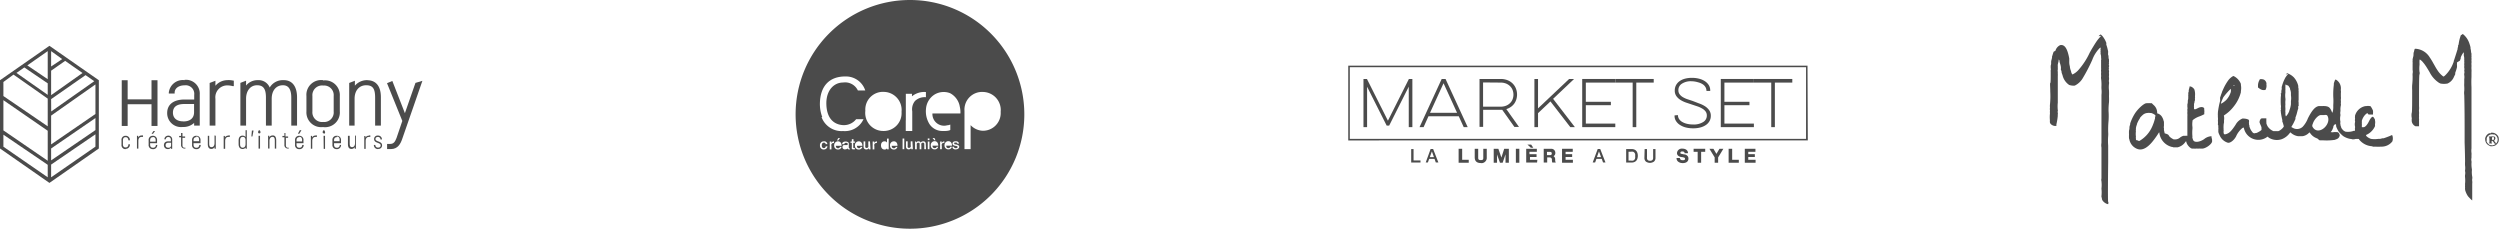 <svg xmlns="http://www.w3.org/2000/svg" viewBox="0 0 338.42 30.97"><defs><style>.cls-1{fill:#4b4b4b;}</style></defs><title>Partenaires_logo</title><g id="Calque_2" data-name="Calque 2"><g id="Calque_1-2" data-name="Calque 1"><path class="cls-1" d="M51.18,20.16a.48.48,0,0,0,.54-.48c0-.61-.89-.46-.89-.86,0-.18.12-.28.32-.28a.32.32,0,0,1,.35.34h.2a.51.51,0,0,0-.54-.53.47.47,0,0,0-.52.47c0,.6.89.44.89.86,0,.19-.13.3-.34.3a.34.34,0,0,1-.38-.36h-.2a.54.54,0,0,0,.58.56m-1.27-1.81a.5.5,0,0,0-.45.26h0l0-.22h-.16v1.74h.19V19.07c0-.33.16-.53.41-.53a.62.62,0,0,1,.22,0v-.21l-.18,0m-1.89,0v1.05c0,.34-.16.54-.4.54s-.32-.16-.32-.51V18.38H47.1V19.5c0,.48.18.66.47.66a.49.49,0,0,0,.45-.25l0,.22h.16V18.38Zm-2.47.15c.24,0,.38.14.38.43v.2h-.75V19c0-.29.14-.43.37-.43m.4,1.05a.36.36,0,0,1-.4.38c-.23,0-.37-.14-.37-.43v-.19h.94V19a.55.55,0,0,0-.58-.62A.55.55,0,0,0,45,19v.57a.55.55,0,0,0,.56.62.56.56,0,0,0,.61-.57Zm-2.17.53H44V18.38h-.2Zm.1-2.06A.15.15,0,0,0,44,17.9c0-.1-.06-.27-.16-.27s-.16.17-.16.27a.15.15,0,0,0,.16.16m-1.15.29a.5.5,0,0,0-.45.26h0l0-.22h-.16v1.74h.19V19.07c0-.33.16-.53.41-.53a.62.62,0,0,1,.22,0v-.21l-.17,0m-2.22.19c.24,0,.38.14.38.43v.2h-.75V19c0-.29.14-.43.37-.43m.4,1.05a.36.36,0,0,1-.4.38c-.23,0-.37-.14-.37-.43v-.19h.94V19a.55.55,0,0,0-.58-.62.55.55,0,0,0-.56.62v.57a.54.54,0,0,0,.56.62.55.55,0,0,0,.61-.57Zm-.1-2h-.23l-.25.48h.19ZM39,20c-.21,0-.3-.12-.3-.35v-1H39v-.18h-.36V18H38.5v.4h-.27v.18h.27v1a.47.47,0,0,0,.49.53h.1V20ZM36.9,18.34a.49.49,0,0,0-.45.25l0-.22h-.16v1.74h.19V19.07c0-.34.16-.54.4-.54s.32.16.32.51v1.08h.19V19c0-.48-.18-.67-.47-.67M35,20.12h.2V18.38H35Zm.1-2.06a.15.15,0,0,0,.16-.16c0-.1-.06-.27-.16-.27s-.16.17-.16.27a.15.15,0,0,0,.16.16m-1-.39-.07.8h.14l.15-.8ZM32.88,20c-.24,0-.38-.14-.38-.48V19c0-.33.13-.47.38-.47s.36.19.36.47v.51c0,.32-.16.48-.36.48m.36-2.36v.92a.49.49,0,0,0-.4-.19c-.33,0-.54.22-.54.65v.5c0,.44.22.66.54.66a.49.49,0,0,0,.41-.2l0,.16h.16V17.62Zm-2.35.73a.5.5,0,0,0-.45.26h0l0-.22h-.16v1.74h.2V19.07c0-.33.16-.53.41-.53a.62.62,0,0,1,.22,0v-.21l-.18,0m-1.89,0v1.05c0,.34-.16.54-.4.54s-.32-.16-.32-.51V18.38h-.19V19.5c0,.48.19.66.47.66a.49.49,0,0,0,.45-.25l0,.22h.16V18.38Zm-2.47.15c.24,0,.38.14.38.43v.2h-.75V19c0-.29.14-.43.37-.43m.4,1.05a.36.36,0,0,1-.4.38c-.23,0-.37-.14-.37-.43v-.19h.94V19a.55.55,0,0,0-.58-.62A.55.55,0,0,0,26,19v.57a.54.54,0,0,0,.56.62.55.55,0,0,0,.61-.57ZM25,20c-.2,0-.3-.12-.3-.35v-1h.36v-.18h-.36V18h-.19v.4h-.26v.18h.26v1a.47.47,0,0,0,.49.53h.1V20Zm-2.2,0c-.23,0-.38-.11-.38-.34s.14-.34.39-.34h.35v.34a.33.33,0,0,1-.36.34m0-1.63a.5.5,0,0,0-.55.49h.19a.32.32,0,0,1,.35-.31c.22,0,.34.14.34.39v.19h-.34c-.38,0-.6.19-.6.52a.51.51,0,0,0,.55.53.47.47,0,0,0,.4-.2l0,.16h.17v-1.2a.52.52,0,0,0-.53-.58m-2.09.19c.24,0,.38.14.38.43v.2h-.75V19c0-.29.14-.43.37-.43m.41,1.05a.36.36,0,0,1-.41.38c-.23,0-.37-.14-.37-.43v-.19h.94V19a.55.55,0,0,0-.58-.62.55.55,0,0,0-.56.62v.57a.55.55,0,0,0,.56.62.55.55,0,0,0,.61-.57ZM21,17.74h-.23l-.25.37h.19Zm-1.85.6a.5.5,0,0,0-.45.26h0l0-.22h-.16v1.74h.19V19.07c0-.33.16-.53.41-.53a.62.62,0,0,1,.22,0v-.21l-.17,0M17,20.15a.56.56,0,0,0,.58-.62h-.2c0,.29-.15.43-.38.43s-.36-.14-.36-.43V19c0-.29.13-.43.36-.43s.36.14.38.43h.2a.56.56,0,0,0-.57-.62.54.54,0,0,0-.56.62v.57a.54.54,0,0,0,.56.62"/><path class="cls-1" d="M38.37,10.85a2.05,2.05,0,0,0-1.86,1,1.61,1.61,0,0,0-1.59-1,2,2,0,0,0-1.61.73v-.66l-.77.3V17h.77V13.37c0-1.1.6-1.83,1.49-1.83S36,12.08,36,13.21V17h.78V13.37c0-1.11.6-1.83,1.52-1.83.76,0,1.13.55,1.13,1.68V17h.78V13.18c0-1.48-.65-2.33-1.79-2.33"/><path class="cls-1" d="M30.84,10.85a2.13,2.13,0,0,0-1.68.76v-.68l-.78.3V17h.78V13.37a1.61,1.61,0,0,1,1.57-1.81,2.89,2.89,0,0,1,.78.1l.14,0v-.75l-.08,0a3.11,3.11,0,0,0-.72-.07"/><path class="cls-1" d="M43.72,10.85A2,2,0,0,0,41.48,13v2.09a2,2,0,0,0,2.24,2.11A2,2,0,0,0,46,15.06V13a2,2,0,0,0-2.24-2.11m0,5.62a1.31,1.31,0,0,1-1.47-1.42V13a1.31,1.31,0,0,1,1.47-1.42A1.3,1.3,0,0,1,45.17,13v2.09a1.3,1.3,0,0,1-1.45,1.42"/><path class="cls-1" d="M56.24,11.22l-1.43,4.1-1.7-4.36-.72.3,2.07,5.11-.78,2.3c-.19.5-.39.81-.84.81h-.44v.7h.51c.94,0,1.31-.72,1.53-1.35l2.74-7.89Z"/><polygon class="cls-1" points="20.51 13.45 17.28 13.45 17.28 10.86 16.48 10.86 16.48 17.05 17.28 17.05 17.28 14.11 20.51 14.11 20.51 17.05 21.32 17.05 21.32 10.86 20.51 10.86 20.51 13.45"/><path class="cls-1" d="M25,10.85a1.91,1.91,0,0,0-2.15,1.69v.12h.79v-.11c0-.61.57-1,1.35-1a1.16,1.16,0,0,1,1.3,1.29v.63H25c-1.51,0-2.37.67-2.37,1.83a1.88,1.88,0,0,0,2.11,1.89,2.15,2.15,0,0,0,1.54-.55V17h.76V12.81a1.87,1.87,0,0,0-2.06-2m-.17,5.62c-.88,0-1.4-.44-1.4-1.18,0-1,.85-1.17,1.57-1.17h1.29v1.12c0,.79-.53,1.24-1.45,1.24"/><path class="cls-1" d="M49.74,10.85a2.15,2.15,0,0,0-1.7.75v-.67l-.77.3V17H48V13.37c0-1.11.62-1.83,1.57-1.83s1.21.54,1.21,1.69V17h.78V13.16c0-1.49-.66-2.3-1.86-2.3"/><path class="cls-1" d="M6.69,6.2,0,10.86V20.1l6.69,4.66,6.69-4.66V10.86Zm.23.72L8.42,8,6.92,9ZM3.7,8.85,6.46,6.92v3.8Zm3.22.72,1.9-1.33,2.35,1.64-4.25,3Zm-4.69.3,1.06-.74,3.17,2.15v1.56ZM.46,13V11.1l1.37-1,4.63,3.25v3.75Zm6.46.42,4.66-3.25,1.18.82-5.83,4.1Zm0,2.23,6-4.22v4l-6,4.12Zm-6.46,2V13.56l6,4.14v4.06Zm6.46,2.45,6-4.12v1.63l-6,4.1Zm0,2.18,6-4.1v1.67L6.92,24ZM.46,19.86V18.23l6,4.08V24Z"/><path class="cls-1" d="M133,17.7a2.4,2.4,0,0,1-1.61-.76v3.25h-.83V15h0v0a2.39,2.39,0,0,1,2.57-2.55,2.45,2.45,0,0,1,2.33,2.69A2.4,2.4,0,0,1,133,17.7m-3-2.34h-3.78a1.58,1.58,0,0,0,2,1.6,1.08,1.08,0,0,0,.42-.1v.73s-.19.17-1,.14a2.09,2.09,0,0,1-1.83-.95,3.28,3.28,0,0,1-.46-2.05,2.51,2.51,0,0,1,1.17-1.94,2.4,2.4,0,0,1,2.08-.18,2.52,2.52,0,0,1,1.33,1.86,3.12,3.12,0,0,1,.08.88m-.62,4.88c-.29,0-.46-.13-.47-.37h.22c0,.13.1.2.25.2s.23-.06.23-.15,0-.11-.25-.16a1,1,0,0,1-.3-.09.25.25,0,0,1-.13-.23c0-.19.16-.31.43-.31s.42.11.44.33h-.22c0-.11-.08-.16-.23-.16s-.19,0-.19.12,0,.1.27.15.41.15.41.32-.18.34-.47.34m-1-.17a.24.24,0,0,0,.26-.19h.22a.46.46,0,0,1-.48.36.5.5,0,0,1-.52-.54.52.52,0,0,1,.51-.57c.31,0,.5.23.5.61h-.78c0,.21.11.33.29.33m-.55-.71h-.08a.28.28,0,0,0-.26.16.62.62,0,0,0,0,.28v.42h-.23V19.16h.22v.21a.37.37,0,0,1,.36-.23h0Zm-1.59-.66h.25l.15.31h-.15Zm.3,1.37a.25.25,0,0,0,.26-.19H127a.46.46,0,0,1-.48.36.5.5,0,0,1-.52-.54.52.52,0,0,1,.51-.57c.31,0,.5.23.5.61h-.78c0,.21.11.33.29.33m-.7-1.09h-.23v-.22h.23Zm0,1.24h-.23V19.16h.23Zm-.47,0h-.23v-.65c0-.18-.05-.24-.19-.24a.22.22,0,0,0-.21.14.47.47,0,0,0,0,.19v.57h-.23v-.66c0-.17,0-.23-.17-.23a.23.23,0,0,0-.22.14.5.5,0,0,0,0,.18v.57h-.23V19.16H124v.15a.38.38,0,0,1,.33-.18.3.3,0,0,1,.3.18.39.39,0,0,1,.34-.18.32.32,0,0,1,.35.36Zm-1.78,0h-.22v-.16a.4.4,0,0,1-.35.18.36.36,0,0,1-.29-.13.43.43,0,0,1-.07-.28v-.68h.23v.6a.52.52,0,0,0,0,.18.18.18,0,0,0,.19.11.24.24,0,0,0,.22-.14.52.52,0,0,0,0-.23v-.52h.23Zm-1.16,0h-.23V18.75h.23Zm-2.84-2.47A2.44,2.44,0,0,1,117.14,15a2.39,2.39,0,0,1,2.57-2.56,2.45,2.45,0,0,1,2.33,2.7,2.41,2.41,0,0,1-2.45,2.59M121,20.07a.24.24,0,0,0,.26-.19h.22a.46.46,0,0,1-.48.36.5.5,0,0,1-.52-.54.52.52,0,0,1,.51-.57c.32,0,.5.23.5.61h-.78c0,.21.11.33.29.33m-.7.14h-.22v-.14a.36.36,0,0,1-.34.17c-.3,0-.48-.22-.48-.56s.18-.55.48-.55a.37.37,0,0,1,.33.17v-.54h.23Zm-1.6-.85h-.08a.28.28,0,0,0-.26.16.64.64,0,0,0,0,.28v.42h-.23V19.16h.22v.21a.37.37,0,0,1,.36-.23h0Zm-.86.85h-.22v-.16a.4.4,0,0,1-.35.18.37.37,0,0,1-.3-.13.44.44,0,0,1-.07-.28v-.68h.23v.6a.52.52,0,0,0,0,.18.18.18,0,0,0,.19.11.24.24,0,0,0,.22-.14.54.54,0,0,0,0-.23v-.52h.23Zm-1.59-.14a.24.24,0,0,0,.26-.19h.22a.46.46,0,0,1-.48.36.5.5,0,0,1-.52-.54.52.52,0,0,1,.51-.57c.31,0,.5.23.5.61H116c0,.21.11.33.29.33m-.58-.74h-.21v.55c0,.13,0,.16.13.16h.09v.18h-.15c-.15,0-.22,0-.26-.1s0-.09,0-.29v-.5h-.18v-.17h.18v-.32h.23v.32h.21Zm-.63.89-.15,0c-.1,0-.15,0-.17-.13a.53.53,0,0,1-.37.13.31.31,0,0,1-.35-.31.28.28,0,0,1,.17-.27.58.58,0,0,1,.17,0h.13c.23,0,.24,0,.24-.14s-.07-.16-.21-.16-.22,0-.24.18H114c0-.24.18-.36.47-.36a.54.54,0,0,1,.36.11.28.28,0,0,1,.07.22s0,0,0,.15a.8.8,0,0,0,0,.08v.09c0,.07,0,.11,0,.13s0,.14.06.14H115Zm-1.64-.15a.24.24,0,0,0,.26-.19h.22a.46.46,0,0,1-.48.36.5.5,0,0,1-.52-.54.52.52,0,0,1,.51-.57c.31,0,.5.23.5.61h-.78c0,.21.11.33.29.33m-.55-.71h-.08a.28.28,0,0,0-.26.16.62.62,0,0,0,0,.28v.42h-.23V19.16h.22v.21a.37.37,0,0,1,.36-.23h0Zm.82-.66-.25.31h-.15l.15-.31Zm-2.4-2.85a5,5,0,0,1-.32-1.94c.08-2.36,1.36-3.57,3.46-3.56a2.75,2.75,0,0,1,2.68,1.9h-1a1.91,1.91,0,0,0-2-1.08c-1.21,0-2.25,1-2.27,2.77,0,2.82,1.84,3,2.38,3a2.1,2.1,0,0,0,1.65-.8h1a2.77,2.77,0,0,1-2.75,1.6,2.89,2.89,0,0,1-2.93-1.89m.31,4.39a.5.5,0,0,1-.52-.54.51.51,0,0,1,.52-.57.43.43,0,0,1,.48.38h-.23a.22.22,0,0,0-.24-.2c-.18,0-.29.14-.29.37s.1.37.28.37a.25.25,0,0,0,.26-.24h.23a.46.46,0,0,1-.49.42m11.1-3.93v-3.6h.83v.34a2.61,2.61,0,0,1,1.89-.58v.7a1.9,1.9,0,0,0-1.48.51,1.78,1.78,0,0,0-.37,1.41c0,1.17,0,2.65,0,2.65h-.88s0-.74,0-1.43M123.18,0a15.48,15.48,0,1,0,15.48,15.48A15.48,15.48,0,0,0,123.18,0"/><polygon class="cls-1" points="191.03 20.18 191.35 20.18 191.35 21.72 192.29 21.72 192.29 22 191.03 22 191.03 20.18"/><path class="cls-1" d="M193.55,21.27h.56l-.28-.78h0Zm.11-1.1H194l.71,1.82h-.35l-.17-.48h-.73l-.17.48H193Z"/><polygon class="cls-1" points="198.82 22.03 197.45 22.03 197.45 20.14 197.93 20.14 197.93 21.63 198.82 21.63 198.82 22.03"/><path class="cls-1" d="M200.45,22.07c-.54,0-.82-.26-.82-.77V20.14h.47v1.17c0,.19,0,.36.34.36s.35-.1.35-.36V20.14h.47v1.17a.72.72,0,0,1-.82.77"/><polygon class="cls-1" points="204.25 22.03 203.8 22.03 203.8 20.89 203.41 22.03 203.05 22.03 202.65 20.91 202.65 22.03 202.2 22.03 202.2 20.14 202.83 20.14 203.24 21.33 203.62 20.14 204.25 20.14 204.25 22.03"/><rect class="cls-1" x="205.2" y="20.14" width="0.47" height="1.89"/><path class="cls-1" d="M207.56,20h-.33l-.47-.43h.51Zm.51,2h-1.47V20.14h1.44v.41h-1v.32H208v.38h-.89v.38h1Z"/><path class="cls-1" d="M209.41,21h.41c.17,0,.24-.07.24-.22s-.08-.22-.24-.22h-.41ZM210.62,22h-.49v0a1,1,0,0,1-.05-.3s0-.1,0-.15-.1-.24-.27-.24h-.37V22h-.47V20.14h1a.54.54,0,0,1,.57.54.48.48,0,0,1-.24.46.48.48,0,0,1,.22.43v.06a.79.79,0,0,0,.07.35Z"/><polygon class="cls-1" points="212.92 22.03 211.45 22.03 211.45 20.14 212.9 20.14 212.9 20.55 211.93 20.55 211.93 20.87 212.82 20.87 212.82 21.25 211.93 21.25 211.93 21.63 212.92 21.63 212.92 22.03"/><path class="cls-1" d="M216.17,21.27h.56l-.28-.78h0Zm.11-1.1h.34l.71,1.82H217l-.17-.48h-.73l-.17.48h-.33Z"/><path class="cls-1" d="M220.45,21.74h.32a.81.81,0,0,0,.3,0,.43.43,0,0,0,.19-.14.53.53,0,0,0,.09-.2,1.15,1.15,0,0,0,0-.26,1.17,1.17,0,0,0,0-.26.51.51,0,0,0-.09-.2.44.44,0,0,0-.19-.14.81.81,0,0,0-.3,0h-.32Zm-.32-1.56h.76a.86.86,0,0,1,.36.07.69.69,0,0,1,.26.19.8.8,0,0,1,.15.29,1.36,1.36,0,0,1,0,.72.79.79,0,0,1-.15.29.7.7,0,0,1-.26.19.86.86,0,0,1-.36.07h-.76Z"/><path class="cls-1" d="M222.63,20.18h.32v1.06a1.47,1.47,0,0,0,0,.2.44.44,0,0,0,.05.16.31.31,0,0,0,.13.12.63.63,0,0,0,.47,0,.3.3,0,0,0,.13-.12.44.44,0,0,0,.05-.16,1.47,1.47,0,0,0,0-.2V20.18h.32v1.17a.66.66,0,0,1-.2.52.95.95,0,0,1-1.1,0,.66.66,0,0,1-.2-.52Z"/><path class="cls-1" d="M227.77,22.07a.89.89,0,0,1-.65-.23.61.61,0,0,1-.17-.45v0h.46v0c0,.27.26.3.37.3s.32,0,.32-.19-.19-.18-.4-.24l-.12,0c-.2-.05-.57-.15-.57-.55a.65.65,0,0,1,.72-.59c.37,0,.77.16.77.62v0h-.46v0c0-.17-.11-.24-.33-.24,0,0-.24,0-.24.17s.05.12.48.23H228c.15,0,.56.14.56.56s-.31.62-.8.62"/><polygon class="cls-1" points="230.28 22.03 229.81 22.03 229.81 20.55 229.26 20.55 229.26 20.14 230.83 20.14 230.83 20.55 230.28 20.55 230.28 22.03"/><polygon class="cls-1" points="232.58 22.03 232.11 22.03 232.11 21.3 231.4 20.14 231.94 20.14 232.35 20.83 232.76 20.14 233.29 20.14 232.58 21.31 232.58 22.03"/><polygon class="cls-1" points="235.38 22.03 234 22.03 234 20.14 234.48 20.14 234.48 21.63 235.38 21.63 235.38 22.03"/><polygon class="cls-1" points="237.65 22.03 236.19 22.03 236.19 20.14 237.63 20.14 237.63 20.55 236.66 20.55 236.66 20.87 237.55 20.87 237.55 21.25 236.66 21.25 236.66 21.63 237.65 21.63 237.65 22.03"/><path class="cls-1" d="M182.72,18.8h61.76V9.1H182.72Zm62,.21H182.51V8.89h62.17Z"/><polygon class="cls-1" points="184.57 17.21 184.57 10.69 185.04 10.69 187.88 16.34 190.72 10.69 191.19 10.69 191.19 17.21 190.7 17.21 190.7 11.73 188.05 17 187.71 17 185.06 11.74 185.06 17.21 184.57 17.21"/><path class="cls-1" d="M193.58,15.27h3.66l-1.83-4Zm2.1-4.58,3,6.52h-.54l-.67-1.47h-4.1l-.66,1.47h-.55l3-6.52Z"/><path class="cls-1" d="M200.76,11.16v3.28h2.36a2,2,0,0,0,.75-.13,1.67,1.67,0,0,0,.55-.36,1.48,1.48,0,0,0,.34-.52,1.77,1.77,0,0,0,0-1.24,1.48,1.48,0,0,0-.34-.52,1.67,1.67,0,0,0-.55-.36,2,2,0,0,0-.75-.13Zm2.38-.47a2.5,2.5,0,0,1,.94.17,2,2,0,0,1,.7.46,2,2,0,0,1,.43.67,2.18,2.18,0,0,1,.15.81,2.21,2.21,0,0,1-.1.66A2.11,2.11,0,0,1,205,14a1.93,1.93,0,0,1-.46.46,2.19,2.19,0,0,1-.63.31l1.71,2.41H205l-1.65-2.32h-2.58v2.31h-.49V10.69Z"/><polygon class="cls-1" points="207.71 10.69 208.2 10.69 208.2 14.67 212.41 10.69 213.08 10.69 210.24 13.38 213.19 17.21 212.57 17.21 209.88 13.73 208.2 15.32 208.2 17.21 207.71 17.21 207.71 10.69"/><polygon class="cls-1" points="214.18 10.69 218.66 10.69 218.66 11.18 214.67 11.18 214.67 13.78 218.06 13.78 218.06 14.24 214.67 14.24 214.67 16.73 218.66 16.73 218.66 17.21 214.18 17.21 214.18 10.69"/><polygon class="cls-1" points="218.66 10.69 223.86 10.69 223.86 11.18 221.5 11.18 221.5 17.21 221.01 17.21 221.01 11.18 218.66 11.18 218.66 10.69"/><path class="cls-1" d="M227.14,15.58v0a.94.94,0,0,0,.14.51,1.23,1.23,0,0,0,.41.4,2.25,2.25,0,0,0,.64.26,3.41,3.41,0,0,0,.85.1,2.37,2.37,0,0,0,1.39-.34,1,1,0,0,0,.48-.87.9.9,0,0,0-.16-.54,1.48,1.48,0,0,0-.44-.39,3.47,3.47,0,0,0-.64-.3l-.78-.26-.81-.27a3.63,3.63,0,0,1-.75-.36,2,2,0,0,1-.55-.52,1.27,1.27,0,0,1-.21-.75,1.5,1.5,0,0,1,.16-.7,1.6,1.6,0,0,1,.46-.54,2.22,2.22,0,0,1,.73-.35,3.56,3.56,0,0,1,1-.12,3.66,3.66,0,0,1,1,.13,2.48,2.48,0,0,1,.77.35,1.69,1.69,0,0,1,.5.53,1.32,1.32,0,0,1,.18.68v.08H231v0a1,1,0,0,0-.13-.51,1.18,1.18,0,0,0-.39-.4,2.08,2.08,0,0,0-.62-.26A3.19,3.19,0,0,0,229,11a2.21,2.21,0,0,0-1.34.34,1,1,0,0,0-.46.87.9.9,0,0,0,.15.53,1.46,1.46,0,0,0,.42.39,3.2,3.2,0,0,0,.62.29l.75.25L230,14a3.76,3.76,0,0,1,.78.37,2.1,2.1,0,0,1,.58.54,1.27,1.27,0,0,1,.23.77,1.44,1.44,0,0,1-.17.7,1.58,1.58,0,0,1-.48.53,2.4,2.4,0,0,1-.75.34,3.68,3.68,0,0,1-1,.12,3.9,3.9,0,0,1-1-.12,2.68,2.68,0,0,1-.8-.35,1.74,1.74,0,0,1-.52-.53,1.28,1.28,0,0,1-.19-.68v-.07Z"/><polygon class="cls-1" points="232.94 10.69 237.42 10.69 237.42 11.18 233.43 11.18 233.43 13.78 236.82 13.78 236.82 14.24 233.43 14.24 233.43 16.73 237.42 16.73 237.42 17.21 232.94 17.21 232.94 10.69"/><polygon class="cls-1" points="237.42 10.69 242.62 10.69 242.62 11.18 240.26 11.18 240.26 17.21 239.77 17.21 239.77 11.18 237.42 11.18 237.42 10.69"/><path id="path1" class="cls-1" d="M284.44,4.85a5.34,5.34,0,0,0-.71.87c-.17.25-.62,1-.62,1l-.06.11-.17.3a9.61,9.61,0,0,1-1.53,2.35,2.51,2.51,0,0,1-.8.6c-.06,0-.22-.37-.19-.43s0,0,0,0a2.07,2.07,0,0,1-.17-.68,2.08,2.08,0,0,1-.08-.56s0,0,0-.05,0-.06,0-.11a.9.9,0,0,0,0-.14s0-.11,0-.2c-.25-1.36-.63-1.92-1.23-1.8a1.19,1.19,0,0,0-.64.76L278,7a4.37,4.37,0,0,0-.15.45.41.41,0,0,1-.07.16s0,0,0,0a.37.37,0,0,1,0,.15c0,.12-.1.41-.12.54a1,1,0,0,1,0,.12.76.76,0,0,0,0,.13,1,1,0,0,1-.06.34s0,.06,0,.12,0,.13,0,.16,0,0,0,.06a.39.39,0,0,1,0,.26,1.64,1.64,0,0,0,0,.25c0,.94,0,1.47-.06,1.5s0,.53,0,1.15a11.22,11.22,0,0,1-.05,1.86s0,.07,0,.18a.78.78,0,0,1,0,.22,1,1,0,0,0,0,.22.36.36,0,0,1,0,.18s0,.08,0,.18a.84.84,0,0,1,0,.22,4.29,4.29,0,0,0,0,.8s0,0,0,.1a.2.2,0,0,0,0,.12.08.08,0,0,1,0,.06c0,.24.34.5.68.52h.2l0-.21a9.52,9.52,0,0,0,.19-1.17.43.43,0,0,1,0-.18.58.58,0,0,0,0-.22.51.51,0,0,1,0-.25.15.15,0,0,0,0-.12,4.64,4.64,0,0,1,0-1s0-.54,0-1.82c0-1,0-1.84,0-1.85a.41.41,0,0,0,0-.18c0-.19,0-.37,0-.34s0,0,0,0a.64.64,0,0,1,0-.3.3.3,0,0,0,0-.14c0-.1,0-.14,0-.15s0,0,0,0,0-.2,0-.2,0,0,0,0a.6.6,0,0,1,0-.18l.06-.27a1.22,1.22,0,0,1,.05-.19.78.78,0,0,0,0-.14c0-.15.12,0,.13.16a.2.2,0,0,0,0,.11,3.35,3.35,0,0,1,.18.66l0,.07a.62.62,0,0,1,0,.16.27.27,0,0,0,0,.14,1,1,0,0,1,.1.34.14.14,0,0,0,0,.07s.06.16.12.33a2.18,2.18,0,0,0,.9,1.32,1.87,1.87,0,0,0,.75.09l.12-.06a2.56,2.56,0,0,0,1-1,22.43,22.43,0,0,0,1.25-2.41,4.51,4.51,0,0,1,1-1.6l.13-.1,0,.07a.36.36,0,0,1,0,.17.17.17,0,0,0,0,.13.17.17,0,0,1,0,.12.35.35,0,0,0,0,.13.37.37,0,0,1,0,.15c0,.06,0,.11,0,.11a1.31,1.31,0,0,1,.07.47s0,.07,0,.07.05.25,0,.27,0,0,0,.07,0,.08,0,.19,0,.14,0,.14,0,.07,0,.17,0,.18,0,.2,0,.08,0,.2,0,.17,0,.17a.43.43,0,0,1,0,.19.73.73,0,0,0,0,.23.82.82,0,0,1,0,.23,1.23,1.23,0,0,0,0,.24,1.22,1.22,0,0,1,0,.27.61.61,0,0,0,0,.23,5.79,5.79,0,0,1,.05,1,2.81,2.81,0,0,0,0,.38,3.94,3.94,0,0,1,0,.84s0,.22,0,.23,0,.66,0,3.13,0,3.12,0,3.13a1.71,1.71,0,0,0,0,.62s0,4.17,0,4.19a.72.72,0,0,0,0,.38,4.45,4.45,0,0,1,0,1,4.45,4.45,0,0,1,0,1s0,0,0,.08,0,.06,0,.05.06.11.06.22c0,.29.46.7.85.75,0,0,.07-.27,0-.31s0-5.36,0-5.38,0-2.22,0-2.24a8.06,8.06,0,0,1,0-1.3,3.47,3.47,0,0,0,0-.51,12.6,12.6,0,0,1,.05-1.54,10.09,10.09,0,0,0,0-1.33,8.94,8.94,0,0,1,.06-1.19,7.63,7.63,0,0,0,0-.8,7.35,7.35,0,0,0,0-.8,3.83,3.83,0,0,1,0-.88.55.55,0,0,0,0-.25.89.89,0,0,1,0-.32,1,1,0,0,0,0-.3.7.7,0,0,1,0-.24,1.6,1.6,0,0,0,0-.28.83.83,0,0,1,0-.22.39.39,0,0,0,0-.17s-.06-.3,0-.31,0,0,0-.07,0,0,0,0-.06,0,0-.18,0-.13,0-.13-.05-.22,0-.25,0,0,0-.06a.2.2,0,0,1,0-.15c0-.06,0-.11,0-.11s0-.06,0-.13,0-.14,0-.14a.76.76,0,0,1-.06-.24c0-.13,0-.31-.06-.39a.81.81,0,0,1,0-.22s0-.06,0-.07,0,0,0-.09a.63.63,0,0,0,0-.12l-.07-.28a3.83,3.83,0,0,0-.17-.58.43.43,0,0,1,0-.12.07.07,0,0,0,0-.05.17.17,0,0,1,0-.08,3.82,3.82,0,0,0-.23-.5l-.13-.2a1.59,1.59,0,0,0-.41-.45,1.69,1.69,0,0,0-.28.24m49.05-.15A5.26,5.26,0,0,0,332.82,6a1.23,1.23,0,0,1-.08.18.12.12,0,0,0,0,.07.32.32,0,0,1,0,.11.77.77,0,0,0-.06.16.66.66,0,0,1,0,.13s-.05.15-.09.28l-.09.29-.17.53c-.08.26-.16.49-.17.5a.12.12,0,0,0,0,.07.55.55,0,0,1-.05.15.69.69,0,0,0-.05.13,4.58,4.58,0,0,1-1.07,1.61l-.17.14-.08,0a3.1,3.1,0,0,1-.77-.82,6.59,6.59,0,0,1-.36-.59l-.12-.21-.12-.21a8.12,8.12,0,0,0-.46-.75A2.42,2.42,0,0,0,327,6.6c-.14,0-.13,0-.22.37a.48.48,0,0,1-.07.19s0,0,0,0a.6.6,0,0,1,0,.19c0,.08,0,.26-.06.39a.75.75,0,0,1-.06.24s0,.06,0,.11a.42.42,0,0,1,0,.15.87.87,0,0,0,0,.2.31.31,0,0,1,0,.16s0,.08,0,.19,0,.18,0,.18,0,.08,0,.18,0,.19,0,.23,0,.06,0,.1a1.1,1.1,0,0,1,0,.47,1.64,1.64,0,0,0,0,.32,9.32,9.32,0,0,1-.06,1.25,6.17,6.17,0,0,0,0,.67c0,1.67,0,3.07-.06,3.08a1.83,1.83,0,0,0,0,.67.4.4,0,0,1,0,.19.82.82,0,0,0,0,.19.13.13,0,0,1,0,.07.87.87,0,0,0,.51.7l.1,0,.19,0h.19v-.13c0-.09,0-.13,0-.13s0,0,0-.05,0-.23,0-.23,0-.05,0-.12a.5.5,0,0,1,0-.16,1,1,0,0,0,0-.22.36.36,0,0,1,0-.18s0-.08,0-.19a.88.88,0,0,1,0-.23,1.81,1.81,0,0,0,0-.32.94.94,0,0,1,0-.29,1.82,1.82,0,0,0,0-.44c0-2.35,0-4.28.06-4.31a.62.62,0,0,0,0-.38,4.25,4.25,0,0,1,0-.88,1.47,1.47,0,0,0,0-.3c0-.36,0-.48.06-.47a1.64,1.64,0,0,1,.32.26l.16.19.13.16.21.3c.18.28.46.74.51.84a3.72,3.72,0,0,0,1.27,1.41l.19.09a2.69,2.69,0,0,0,.94,0,1.67,1.67,0,0,0,.89-.94l.16-.32a.21.21,0,0,0,0-.08.44.44,0,0,1,0-.11s.06-.17.1-.28l.09-.3a1.79,1.79,0,0,0,.05-.21c0-.06,0-.11,0-.11s0-.07,0-.13a.33.33,0,0,1,0-.15.12.12,0,0,0,0-.07.76.76,0,0,1,0-.16L333,8.2a2.79,2.79,0,0,1,.1-.28.21.21,0,0,0,0-.08c0-.18.42-.88.42-.72a.87.87,0,0,0,0,.11,1.31,1.31,0,0,1,0,.18c0,.06,0,.11,0,.11a1.52,1.52,0,0,1,.06.42.76.76,0,0,0,0,.17.46.46,0,0,1,0,.16c0,.07,0,.12,0,.13a.37.37,0,0,1,0,.19.83.83,0,0,0,0,.2.64.64,0,0,1,0,.19.66.66,0,0,0,0,.19.85.85,0,0,1,0,.39.07.07,0,0,0,0,.06s0,0,0,0,.06.11,0,.33a.67.67,0,0,0,0,.22,1.79,1.79,0,0,1,0,.54s0,.11,0,.12,0,.12,0,.42a3.13,3.13,0,0,0,0,.45,4.87,4.87,0,0,1,0,.6,2,2,0,0,0,0,.56s.05,1.55.05,4.43c0,1.12,0,2,0,2s.06,1.62.06,2.6a4.37,4.37,0,0,0,0,.53,2.26,2.26,0,0,1,0,.64.11.11,0,0,0,0,.08s0,.06,0,.05.06.17,0,.49a1.39,1.39,0,0,0,0,.33,4.44,4.44,0,0,1,0,.86.05.05,0,0,0,0,.07s0,.08,0,.2a.72.72,0,0,0,0,.19.29.29,0,0,1,0,.11.2.2,0,0,0,0,.11.28.28,0,0,1,0,.13,2.75,2.75,0,0,0,.4.89,5.91,5.91,0,0,0,.5.51l.07.05v-.87c0-.48,0-.88,0-.89s0-.11,0-.12,0-.11,0-.38a1.57,1.57,0,0,0,0-.37.94.94,0,0,1,0-.29.77.77,0,0,0,0-.3,3.41,3.41,0,0,1-.05-.79.8.8,0,0,0,0-.25,3.69,3.69,0,0,1-.05-.79,1,1,0,0,0,0-.26.92.92,0,0,1,0-.44s0-.06,0-.1,0-.08,0-.3a1.11,1.11,0,0,0,0-.28,2.2,2.2,0,0,1,0-.6s0-.11,0-.12,0-3.41,0-3.44,0-.06,0-.15,0-1.92,0-1.93,0-2.64,0-2.67a13.33,13.33,0,0,1,0-1.37s0-.19,0-.2,0-.12,0-.42a3.32,3.32,0,0,0,0-.45,1.48,1.48,0,0,1,0-.31c0-.17,0-.27,0-.27a.54.54,0,0,1,0-.23,1.44,1.44,0,0,0,0-.27.75.75,0,0,1,0-.2.32.32,0,0,0,0-.17.34.34,0,0,1,0-.16,1,1,0,0,0,0-.2.47.47,0,0,1,0-.16c0-.06,0-.12,0-.12a1.07,1.07,0,0,1-.06-.28,2.19,2.19,0,0,0-.07-.42,1,1,0,0,1,0-.14,3.43,3.43,0,0,0-.14-.49,2.7,2.7,0,0,0-.83-1.27l-.1-.07-.08.1M309.76,10a3.14,3.14,0,0,0-.42.55l-.07.14a5.16,5.16,0,0,0-.32.81l-.08.27a.57.57,0,0,0,0,.13s0,0,0,0,0,0,0,.07a.23.23,0,0,1,0,.11,1.08,1.08,0,0,0-.05.32c0,.23,0,.26-.07.21s0,0,0,0a.1.1,0,0,0,0,.07.94.94,0,0,1,0,.41,9.71,9.71,0,0,0,0,1.11,1,1,0,0,1,0,.43.16.16,0,0,0,0,.09c0,.05,0,.06,0,0s.06,0,0,.18,0,.13,0,.13,0,.06,0,.12a9.88,9.88,0,0,0,.2,1.09.48.48,0,0,1,0,.16s0,0,0,.05a1.76,1.76,0,0,1,.12.33l.09.33-.06.1c-.18.28-.67.61-.78.54s0,0,0,0-.43,0-.58,0a1.81,1.81,0,0,1-.73-.58,1.55,1.55,0,0,1-.22-.51.21.21,0,0,0,0-.13s0-.06,0-.11,0-.08,0-.08,0-.07,0-.16v-.16h-.35c-.38,0-.37,0-.48.19s-.1.42-.06.42,0,0,0,0a1,1,0,0,0,.07.2c.16.35.17.4.17.54a.37.37,0,0,0,0,.17c.08.06-.59.47-.78.48a.18.18,0,0,0-.12,0c-.06.08-.28,0-.41-.23l-.09-.12-.07-.12c-.15-.31-.22-.54-.17-.56s0,0,0,0,0,0-.06-.14a.53.53,0,0,0,0-.16.45.45,0,0,1,0-.16.37.37,0,0,0,0-.17.14.14,0,0,1,0-.08c0-.05-.09-.11-.29-.17a2,2,0,0,0-.61-.06l-.1.05a1.85,1.85,0,0,0-.82.8c-.54.81-.79,1.07-1.18,1.22s-.44.05-.44-.35a.51.51,0,0,0,0-.23s0,0,0,0,0-.06,0-.21a.87.87,0,0,1,0-.24.55.55,0,0,0,0-.13,3.13,3.13,0,0,1,.06-.38.84.84,0,0,0,0-.16c0-.06,0-.12,0-.12a1.72,1.72,0,0,0,0-.57c-.05-.05,0-.11.09-.17a5,5,0,0,0,1.26-1.19,5,5,0,0,0,.94-1.91.39.39,0,0,1,0-.15,2.28,2.28,0,0,0,0-.78.13.13,0,0,1,0-.1s0-.06,0-.06,0,0,0,0a2,2,0,0,0-1-1.08c-.1,0-.47.26-.68.54a6.49,6.49,0,0,0-.72,1.25l-.1.22-.06.14c0,.07-.09.24-.17.5s-.08.23-.09.26a.62.62,0,0,0,0,.15c0,.06,0,.11,0,.11s0,0,0,0a.67.67,0,0,1,0,.2,11.82,11.82,0,0,0-.3,1.55.35.35,0,0,1,0,.15.33.33,0,0,0,0,.16c0,.18,0,.32,0,.26s0,0,0,0,0,.07,0,.07a1.88,1.88,0,0,1,0,.49,1.88,1.88,0,0,1,0,.49s0,0,0,.05,0,0,0,0,.06.05.06.19a1.25,1.25,0,0,0,0,.23.19.19,0,0,1,0,.14s0,0,0,0,0,0,0,.1,0,.08,0,.08,0,0,0,.06l0,.18a1.85,1.85,0,0,0,.18.46,1.75,1.75,0,0,0,1.11,1c.31.07.83-.32,1.11-.85a3,3,0,0,1,.85-1.13c.18-.11.2-.1.24.11a2,2,0,0,0,3,1.17c.2-.15.18-.15.32,0a2.05,2.05,0,0,0,1.75.23,2.36,2.36,0,0,0,1.07-.79c.12-.15.12-.16.19-.09a1.85,1.85,0,0,0,1,.47c.07,0,.13,0,.13,0s.31,0,.33,0a.15.15,0,0,1,.1,0,1.54,1.54,0,0,0,.82-.39c.16-.15.17-.15.25,0a1.8,1.8,0,0,0,.81.64l.18.08A2.54,2.54,0,0,0,314,19a.09.09,0,0,1,.08,0s0,0,0,0,0,0,.12,0l.21,0,.12,0a7.47,7.47,0,0,0,1.47-.06.07.07,0,0,1,.07,0s0,0,0,0,0,0,.1-.06a.83.83,0,0,0,.37-.19c.11-.1.24-.41.17-.41s0,0,0-.08a.64.64,0,0,0-.24-.3,2.16,2.16,0,0,0-.65,0,.33.33,0,0,1-.16,0c-.19,0-.19,0-.06-.14a1,1,0,0,0,.16-.29l.1-.26a.46.46,0,0,0,0-.11.7.7,0,0,1,.23-.28c.1,0,.13,0,.15.11a.28.28,0,0,0,0,.13.08.08,0,0,1,0,.06,4.26,4.26,0,0,0,.31.64l.09.12a4.14,4.14,0,0,0,.55.54,2.55,2.55,0,0,0,1,.39.64.64,0,0,1,.23.05s.26,0,.27,0a.69.69,0,0,1,.25-.05l.3,0c.06,0,.08,0,.12.09a2.42,2.42,0,0,0,1.66.89.6.6,0,0,1,.2.06.29.29,0,0,0,.15,0h.19a4.4,4.4,0,0,0,.74,0l.17,0a1.83,1.83,0,0,0,1.33-.65.3.3,0,0,1,.08-.1s0,0,0,0a.06.06,0,0,1,0-.07,1.2,1.2,0,0,0,0-.58c-.05-.17-.07-.19-.13-.15a8.36,8.36,0,0,1-.8.32l-.28.1-.16,0-.32.08-.24,0a0,0,0,0,0,0,0,3.49,3.49,0,0,1-1,0c-.47-.17-.82-.5-.59-.56a2.29,2.29,0,0,0,1.06-1l.08-.16a.66.66,0,0,0,0-.15c0-.06,0-.11,0-.12a1.24,1.24,0,0,0,0-.5.37.37,0,0,1,0-.1,1.3,1.3,0,0,0-.24-.38c-.12-.1-.35.13-.58.6s-.54.83-.78.79c0,0-.08,0-.08,0s0,0-.05,0-.05,0-.05,0,0-.06,0-.11a.2.2,0,0,1,0-.12.16.16,0,0,0,0-.12s0-.09,0-.09,0,0,0-.07a.14.14,0,0,1,0-.1.43.43,0,0,0,0-.14.42.42,0,0,1,0-.13l0,0a2,2,0,0,1,.42-.77c.23-.24.36-.3.4-.18a.16.16,0,0,0,.12.11l.1,0h.47V15.3a.88.88,0,0,0,0-.26s0,0,0-.05-.29-.63-.38-.63l-.07,0a1.39,1.39,0,0,0-.46,0,.2.2,0,0,1-.11,0,1.81,1.81,0,0,0-1.42,1.32.39.39,0,0,1,0,.12.66.66,0,0,0,0,.18.47.47,0,0,1,0,.18.38.38,0,0,0,0,.2.41.41,0,0,1,0,.2,1.29,1.29,0,0,0,0,.54.5.5,0,0,1,0,.23.49.49,0,0,0,0,.19s0,.06,0,.12,0,.06-.07.07l-.1,0a2.18,2.18,0,0,1-.42.11,2.26,2.26,0,0,1-.71,0l-.15-.08c-.17-.08-.47-.47-.42-.54s0,0,0,0a.81.81,0,0,1-.1-.37s0,0,0,0-.06-.24,0-.28,0,0,0-.06a2,2,0,0,1,0-.85c0-.07,0-.1,0-.13a1,1,0,0,1,0-.44.59.59,0,0,0,0-.19,2.44,2.44,0,0,1,.06-.62.35.35,0,0,0,0-.17.75.75,0,0,1,0-.2,1.33,1.33,0,0,0,0-.25.63.63,0,0,1,0-.22,1.28,1.28,0,0,0,0-.33c0-.17,0-.41,0-.52a.65.65,0,0,0,0-.26,1.09,1.09,0,0,1,0-.27,1.35,1.35,0,0,0-.62-1.23c-.15-.07-.14-.08-.28.31a1.19,1.19,0,0,0-.06.24.11.11,0,0,1,0,.09s0,0,0,0,0,0,0,.07a10.35,10.35,0,0,0-.07,1.6,7.46,7.46,0,0,1,0,1.09s0,.07,0,.2a2.43,2.43,0,0,1-.11.84s-.06,0-.11-.18c-.23-.53-.4-.66-.89-.71-.08,0-.14,0-.14,0a.45.45,0,0,0-.18,0c-.1,0-.18,0-.18,0s-.05,0-.12,0-.12,0-.13,0-.05,0-.11,0c-.49.09-.91.57-1.46,1.65a3.53,3.53,0,0,1-.7,1.14,1.11,1.11,0,0,1-1.39.13c-.17-.07-.17-.08-.1-.19a6,6,0,0,0,.41-.78l.09-.2a.21.21,0,0,0,0-.08.45.45,0,0,1,0-.11l.09-.25.07-.21.1-.38a2.27,2.27,0,0,1,.11-.36.32.32,0,0,0,0-.14c0-.15,0-.26.06-.24s0,0,0-.1,0-.12,0-.12,0-.05,0-.12,0-.12,0-.13,0,0,0,0a.77.77,0,0,1,0-.33s0-1.18,0-1.21a.58.58,0,0,1,0-.26,0,0,0,0,0,0,0s0-.08-.05-.19a.5.5,0,0,0,0-.19.09.09,0,0,1,0-.07,2.64,2.64,0,0,0-.6-1.15,2.26,2.26,0,0,0-.91-.56l-.18.17m-3.53.71a1.52,1.52,0,0,0-.23.82v.23l.15.11a1.25,1.25,0,0,0,.41.22s0,0,0,0a1,1,0,0,0,.45,0,1.12,1.12,0,0,0,.14-.67.13.13,0,0,1,0-.11s0,0,0-.05a.08.08,0,0,1,0-.07.71.71,0,0,0-.3-.46c-.14-.1-.57-.14-.63-.05m3.84.8a1.52,1.52,0,0,1,.28.43.39.39,0,0,0,0,.09,1.6,1.6,0,0,1,.12.48s0,.06,0,.06,0,.06,0,.14,0,.15,0,.15a2.49,2.49,0,0,1,0,.77s0,.07,0,.18,0,.17,0,.17,0,0,0,.06a3,3,0,0,1-.21.84.11.11,0,0,0,0,.06,2.12,2.12,0,0,1-.47.77.87.87,0,0,1-.07-.38.75.75,0,0,0,0-.18,1.36,1.36,0,0,1,0-.31c0-.16,0-.26,0-.26a2.21,2.21,0,0,1,0-.5,2.89,2.89,0,0,1,0-.5,1.22,1.22,0,0,0,0-.32,2.77,2.77,0,0,1,0-.77s0-.07,0-.14a.56.56,0,0,1,0-.18.5.5,0,0,0,0-.16c0-.07,0-.12,0-.13s0-.07,0-.21c0-.31,0-.34.19-.18m-7.57.05a.36.36,0,0,1,0,.33.43.43,0,0,0,0,.19.52.52,0,0,1,0,.18.38.38,0,0,0,0,.12,2.8,2.8,0,0,1-.59,1.08c-.2.23-.71.58-.76.53a1.84,1.84,0,0,1,.14-.43l.18-.41A8.82,8.82,0,0,1,302,12c.32-.51.38-.56.53-.43m-6.13.17c0,.06-.08.3-.11.45s0,.07,0,.07,0,0,0,0a.58.58,0,0,1-.07.3s0,0,0,.06a.76.76,0,0,1,0,.23,1.36,1.36,0,0,0,0,.22.14.14,0,0,1,0,.08.26.26,0,0,0,0,.1,1.26,1.26,0,0,1-.06.36s0,.05,0,.11a1.28,1.28,0,0,1-.06.41s0,.06,0,.13,0,.14,0,.17,0,.05,0,.06a.55.55,0,0,1,0,.3.4.4,0,0,0,0,.16.77.77,0,0,1,0,.2,1.8,1.8,0,0,0,0,.29,1,1,0,0,1,0,.26s0,2.35,0,2.37,0,.3,0,.31-.06,0-.06,0a.36.36,0,0,0-.17,0l-.17,0-.14,0a1.62,1.62,0,0,0-.44.23,1,1,0,0,1-.73.26c-.08,0-.14,0-.14,0s0,0,0,0-.52-.24-.65-.51S293,18.1,293,18a.24.24,0,0,0,0-.12,1.09,1.09,0,0,1-.07-.39.45.45,0,0,0,0-.13.5.5,0,0,1,0-.29s0,0,0-.07,0-.08,0-.17,0-.13,0-.13,0-.05,0-.12,0-.11,0-.1,0,0-.06-.17a1.27,1.27,0,0,0-.14-.37,1.07,1.07,0,0,0-.65-.58c-.07,0-.07,0-.07-.17a1.36,1.36,0,0,0-.51-1l-.22-.22h-.24a.77.77,0,0,0-.24,0s0,0-.08,0a.14.14,0,0,0-.09,0,.08.08,0,0,1-.06,0c-.33,0-1.15.73-1.59,1.42a6.24,6.24,0,0,0-.62,1.32l0,.12a2.67,2.67,0,0,0-.1.36s0,.07,0,.07,0,0,0,0a1.34,1.34,0,0,1-.06.42,4.77,4.77,0,0,0,0,.53,4.67,4.67,0,0,0,0,.53.83.83,0,0,1,.06.2,1.93,1.93,0,0,0,.07.24l.08.17a1.69,1.69,0,0,0,1,.84q1,.29,2.18-1.29a11.21,11.21,0,0,0,.64-.93s.07-.06.09,0a.63.63,0,0,1,0,.11A2.25,2.25,0,0,0,294,19.89a.51.51,0,0,1,.2.05s.23,0,.25,0,.07,0,.15,0,.14,0,.14,0,0,0,.05,0a1.75,1.75,0,0,0,1-.67c.11-.16.15-.17.17-.07.05.38.53.92.82.92,0,0,0,0,0,0s0,0,0,0,0,0,.08,0l.12,0s.07,0,.07,0a.41.41,0,0,0,.17,0,.52.52,0,0,1,.2,0s.19,0,.21,0a.42.42,0,0,1,.19,0l.2,0,.07,0c.5,0,1.36-.63,1.36-1a.28.28,0,0,1,0-.11c0-.06,0-.11-.08-.42l0-.14h-.14a1.69,1.69,0,0,0-.87.39c-.6.41-1.29.48-1.46.15-.09-.17-.16-.48-.11-.48a0,0,0,0,0,0,0s0,0,0,0a5.15,5.15,0,0,1,0-1.09l0-.09,0,.08c0,.07,0,.06,0-.06s0-.14,0-.14a2.76,2.76,0,0,1,0-.78s0,0,0-.06,0-.06.11-.17a3,3,0,0,1,.85-.45,4.57,4.57,0,0,0,.52-.23l.12-.06v-.25a.84.84,0,0,0,0-.29.33.33,0,0,1,0-.16c0-.28-.41-.35-.81-.15s-.4.19-.49.17l-.09,0v-.24a.72.72,0,0,1,0-.24s0,0,0-.1a.67.67,0,0,1,.06-.32s0,0,0,0a.61.61,0,0,1,.07-.3s0,0,0-.09,0-.09,0-.09,0,0,0-.06a.12.12,0,0,1,0-.1.17.17,0,0,0,0-.13c0-.05,0-.1,0-.11a2.16,2.16,0,0,0-.08-.88c-.16-.31-.63-.54-.69-.35m-5.19,3.52a1.55,1.55,0,0,1,.55.27c.07.06.1.24,0,.24s0,0,0,.05a.53.53,0,0,1,0,.19l-.1.34-.08.25-.07.18a4.24,4.24,0,0,1-.2.47l-.08.16a4.17,4.17,0,0,1-1.39,1.52c-.24.15-.23.15-.36.08a.61.61,0,0,0-.18-.06c-.07,0-.11,0-.13-.17a.42.42,0,0,0,0-.14.23.23,0,0,1,0-.12.21.21,0,0,0,0-.11,2.5,2.5,0,0,1,0-.62s0-.05,0-.11a.22.22,0,0,1,0-.15.31.31,0,0,0,0-.16,1.86,1.86,0,0,1,.14-.54.11.11,0,0,0,0-.06,3.37,3.37,0,0,1,.41-.79l0-.05a3,3,0,0,1,.37-.39,1.06,1.06,0,0,1,.57-.27s.06,0,.06,0,.14-.05.4,0m23.61.26s0,0,.08,0,.23,0,.22.06,0,0,0,0,.05,0,.08.07c.56,1.06-1,2.57-1.84,1.73-.18-.19-.29-.44-.2-.44s0,0,0,0a.15.15,0,0,1,0-.1l.07-.19c.2-.57.78-1.16,1.1-1.11,0,0,.07,0,.07,0s.35,0,.36,0m22.56,2.46s0,0-.09,0-.08,0-.08,0,0,0-.07,0a1,1,0,0,0-.47.48.37.37,0,0,1-.06.14.78.78,0,0,0,0,.23.9.9,0,0,0,.52.81l.16.09a1.4,1.4,0,0,0,.64-.08,1,1,0,0,0,.5-.6s0-.05,0-.05a.87.87,0,0,0,0-.37s0,0,0-.05a.69.69,0,0,0-.11-.25,1,1,0,0,0-.6-.41s-.06,0-.06,0a.49.49,0,0,0-.28,0m.39.19a.77.77,0,0,1,.25,1.32c-.18.15-.52.24-.59.16a.09.09,0,0,0-.08,0c-.2.05-.66-.48-.54-.62s0,0,0,0,0-.18,0-.33a.77.77,0,0,1,1-.47m-.7.21c-.05,0,0,.06,0,.07s.06,0,.07.42,0,.48,0,.42-.09,0-.09,0,0,.07.22.07h.22v-.07c0-.06,0-.06,0,0s-.07,0-.06-.17.1-.18.27.07.14.2.26.21.15,0,0-.16-.22-.27-.12-.36a.29.29,0,0,0,0-.45,2.72,2.72,0,0,0-.7,0m.59.14c.09.09,0,.34-.06.3s0,0,0,0-.15,0-.17,0a.87.87,0,0,1,0-.34.29.29,0,0,1,.27,0M286.21,21c0,.16,0,0,0-.27s0-.43,0-.28,0,.4,0,.55"/></g></g></svg>